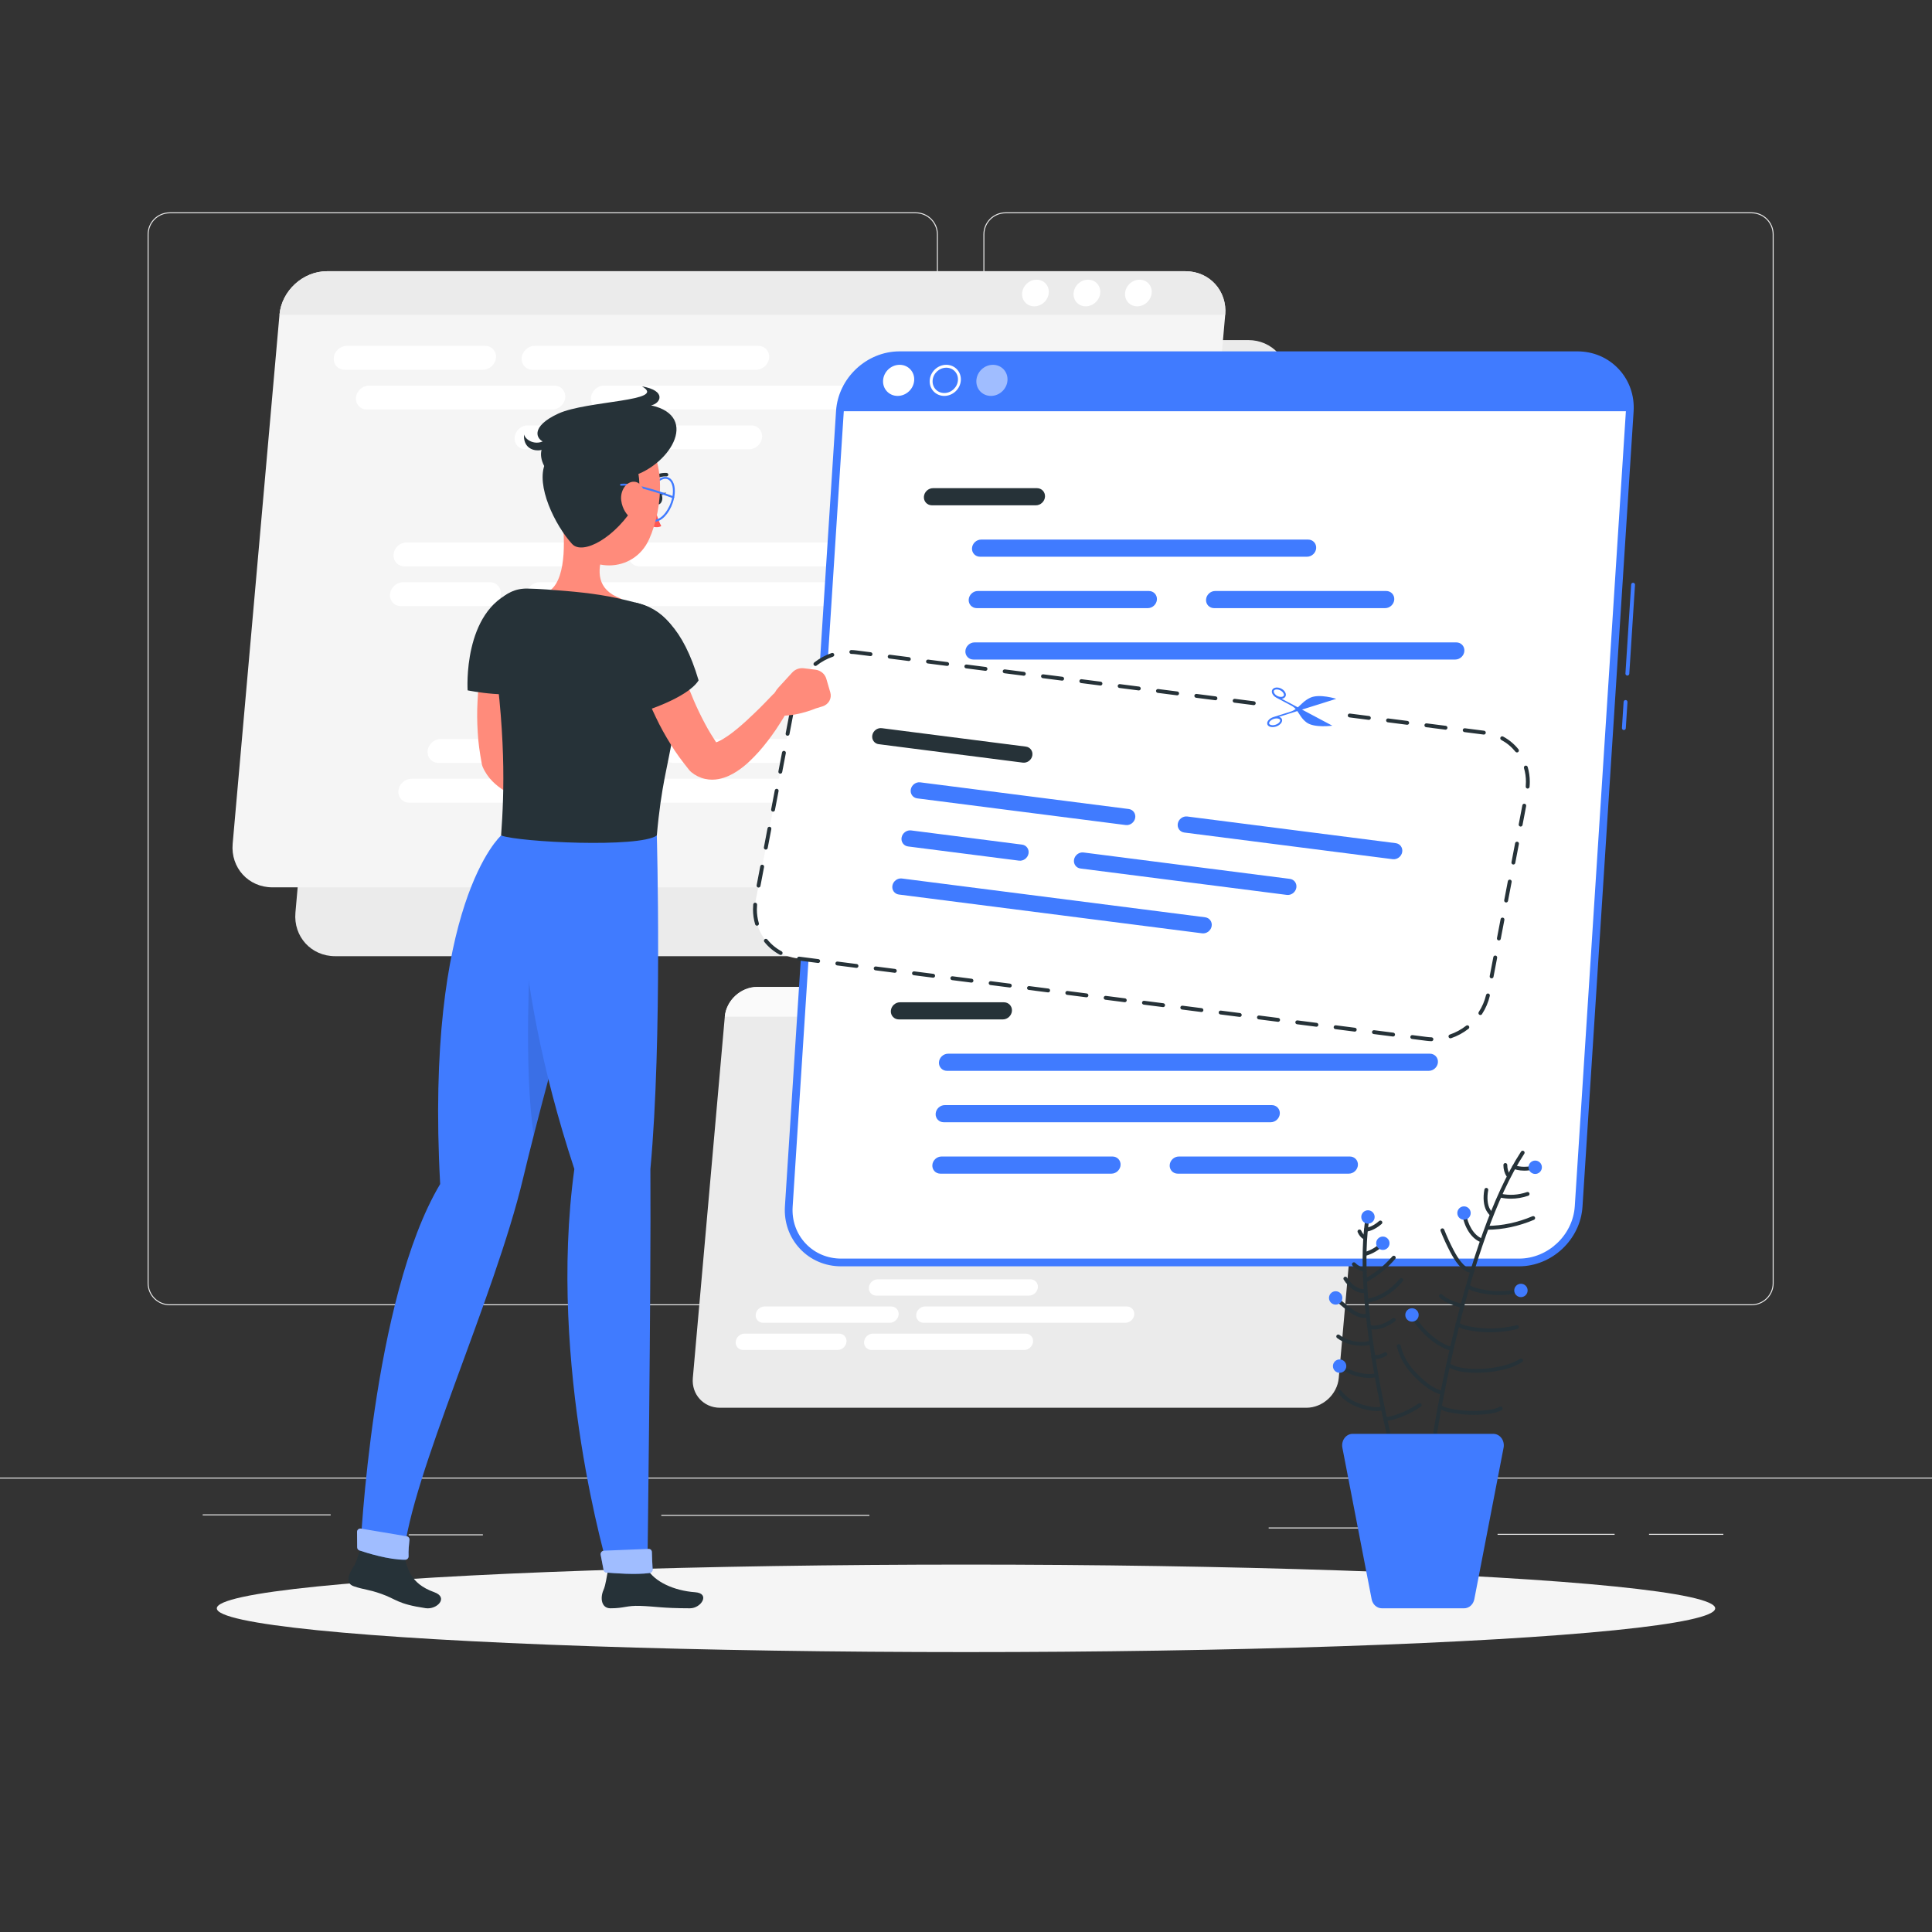 <?xml version="1.0" encoding="utf-8"?>
<!-- Generator: Adobe Illustrator 27.5.0, SVG Export Plug-In . SVG Version: 6.00 Build 0)  -->
<svg version="1.1" xmlns="http://www.w3.org/2000/svg" xmlns:xlink="http://www.w3.org/1999/xlink" x="0px" y="0px"
	 viewBox="0 0 500 500" style="enable-background:new 0 0 500 500;" xml:space="preserve">
<rect x="0" y="0" width="500" height="500" fill="#333333" stroke="none"/>
<g id="Background_Complete">
	<g>
		<rect y="382.398" style="fill:#EBEBEB;" width="500" height="0.25"/>
		<rect x="52.459" y="391.922" style="fill:#EBEBEB;" width="33.122" height="0.25"/>
		<rect x="171.14" y="392.047" style="fill:#EBEBEB;" width="53.86" height="0.25"/>
		<rect x="105.774" y="397.083" style="fill:#EBEBEB;" width="19.192" height="0.25"/>
		<rect x="426.766" y="396.958" style="fill:#EBEBEB;" width="19.235" height="0.25"/>
		<rect x="387.57" y="396.958" style="fill:#EBEBEB;" width="30.292" height="0.25"/>
		<rect x="328.333" y="395.306" style="fill:#EBEBEB;" width="42.556" height="0.25"/>
		<path style="fill:#EBEBEB;" d="M237.014,337.8H43.915c-3.147,0-5.708-2.561-5.708-5.708V60.66c0-3.147,2.561-5.708,5.708-5.708
			h193.099c3.146,0,5.707,2.561,5.707,5.708v271.432C242.721,335.239,240.16,337.8,237.014,337.8z M43.915,55.203
			c-3.01,0-5.458,2.448-5.458,5.458v271.432c0,3.01,2.448,5.458,5.458,5.458h193.099c3.009,0,5.457-2.448,5.457-5.458V60.66
			c0-3.009-2.448-5.458-5.457-5.458H43.915z"/>
		<path style="fill:#EBEBEB;" d="M453.31,337.8H260.212c-3.147,0-5.707-2.561-5.707-5.708V60.66c0-3.147,2.561-5.708,5.707-5.708
			H453.31c3.148,0,5.708,2.561,5.708,5.708v271.432C459.019,335.239,456.458,337.8,453.31,337.8z M260.212,55.203
			c-3.009,0-5.457,2.448-5.457,5.458v271.432c0,3.01,2.448,5.458,5.457,5.458H453.31c3.01,0,5.458-2.448,5.458-5.458V60.66
			c0-3.009-2.448-5.458-5.458-5.458H260.212z"/>
	</g>
	<g>
		<g>
			<path style="fill:#EBEBEB;" d="M308.941,247.462H86.736c-6.202,0-10.828-5.075-10.28-11.277L88.567,99.289
				c0.549-6.202,6.073-11.277,12.275-11.277h222.204c6.202,0,10.828,5.075,10.28,11.277l-12.111,136.895
				C320.667,242.387,315.143,247.462,308.941,247.462z"/>
			<path style="fill:#F5F5F5;" d="M292.698,229.642H70.493c-6.202,0-10.828-5.075-10.28-11.277L72.325,81.47
				c0.549-6.202,6.073-11.277,12.275-11.277h222.204c6.202,0,10.828,5.075,10.28,11.277l-12.111,136.895
				C304.424,224.568,298.9,229.642,292.698,229.642z"/>
			<path style="fill:#EBEBEB;" d="M306.804,70.192H84.6c-6.203,0-11.726,5.075-12.275,11.277h244.759
				C317.632,75.267,313.007,70.192,306.804,70.192z"/>
			<path style="fill:#FFFFFF;" d="M124.988,95.693H89.195c-1.708,0-2.969-1.384-2.818-3.092l0,0
				c0.151-1.708,1.658-3.092,3.365-3.092h35.793c1.708,0,2.969,1.384,2.818,3.092l0,0C128.202,94.309,126.695,95.693,124.988,95.693
				z"/>
			<path style="fill:#FFFFFF;" d="M195.679,95.693h-57.848c-1.708,0-2.969-1.384-2.818-3.092l0,0
				c0.151-1.708,1.658-3.092,3.365-3.092h57.848c1.708,0,2.969,1.384,2.818,3.092l0,0C198.894,94.309,197.387,95.693,195.679,95.693
				z"/>
			<path style="fill:#FFFFFF;" d="M142.922,105.985H94.944c-1.708,0-2.969-1.384-2.818-3.092l0,0
				c0.151-1.708,1.658-3.092,3.365-3.092h47.978c1.708,0,2.969,1.384,2.818,3.092l0,0
				C146.136,104.601,144.63,105.985,142.922,105.985z"/>
			<path style="fill:#FFFFFF;" d="M232.202,105.985h-76.436c-1.708,0-2.969-1.384-2.818-3.092l0,0
				c0.151-1.708,1.658-3.092,3.365-3.092h76.436c1.708,0,2.969,1.384,2.818,3.092l0,0
				C235.416,104.601,233.909,105.985,232.202,105.985z"/>
			<path style="fill:#FFFFFF;" d="M193.858,116.277H136.01c-1.708,0-2.969-1.384-2.818-3.092l0,0
				c0.151-1.708,1.658-3.092,3.365-3.092h57.848c1.708,0,2.969,1.384,2.818,3.092l0,0
				C197.073,114.893,195.566,116.277,193.858,116.277z"/>
			<path style="fill:#FFFFFF;" d="M152.651,146.569h-47.978c-1.708,0-2.969-1.384-2.818-3.092l0,0
				c0.151-1.708,1.658-3.092,3.365-3.092h47.978c1.708,0,2.969,1.384,2.818,3.092l0,0
				C155.866,145.185,154.359,146.569,152.651,146.569z"/>
			<path style="fill:#FFFFFF;" d="M241.931,146.569h-76.436c-1.708,0-2.969-1.384-2.818-3.092l0,0
				c0.151-1.708,1.658-3.092,3.365-3.092h76.436c1.708,0,2.969,1.384,2.818,3.092l0,0
				C245.145,145.185,243.639,146.569,241.931,146.569z"/>
			<path style="fill:#FFFFFF;" d="M142.262,201.553h-35.793c-1.708,0-3.214,1.384-3.365,3.092l0,0
				c-0.151,1.708,1.111,3.092,2.818,3.092h35.793c1.708,0,3.214-1.384,3.365-3.092l0,0
				C145.231,202.937,143.969,201.553,142.262,201.553z"/>
			<path style="fill:#FFFFFF;" d="M212.954,201.553h-57.848c-1.708,0-3.214,1.384-3.365,3.092l0,0
				c-0.151,1.708,1.111,3.092,2.818,3.092h57.848c1.708,0,3.214-1.384,3.365-3.092l0,0
				C215.923,202.937,214.661,201.553,212.954,201.553z"/>
			<path style="fill:#FFFFFF;" d="M162.017,191.261h-47.978c-1.708,0-3.214,1.384-3.365,3.092l0,0
				c-0.151,1.708,1.111,3.092,2.818,3.092h47.978c1.708,0,3.214-1.384,3.365-3.092l0,0
				C164.987,192.645,163.725,191.261,162.017,191.261z"/>
			<path style="fill:#FFFFFF;" d="M251.297,191.261h-76.436c-1.708,0-3.214,1.384-3.365,3.092l0,0
				c-0.151,1.708,1.111,3.092,2.818,3.092h76.436c1.708,0,3.214-1.384,3.365-3.092l0,0
				C254.266,192.645,253.004,191.261,251.297,191.261z"/>
			<path style="fill:#FFFFFF;" d="M126.783,150.677H104.31c-1.707,0-3.214,1.384-3.365,3.092l0,0
				c-0.151,1.708,1.111,3.092,2.818,3.092h22.473c1.707,0,3.214-1.384,3.365-3.092l0,0
				C129.752,152.062,128.491,150.677,126.783,150.677z"/>
			<path style="fill:#FFFFFF;" d="M216.063,150.677h-76.436c-1.708,0-3.214,1.384-3.365,3.092l0,0
				c-0.151,1.708,1.111,3.092,2.818,3.092h76.436c1.708,0,3.214-1.384,3.365-3.092l0,0
				C219.032,152.062,217.77,150.677,216.063,150.677z"/>
			<path style="fill:#FFFFFF;" d="M298.056,75.831c-0.168,1.903-1.848,3.446-3.751,3.446c-1.903,0-3.309-1.543-3.141-3.446
				c0.168-1.903,1.848-3.446,3.751-3.446S298.224,73.928,298.056,75.831z"/>
			<path style="fill:#FFFFFF;" d="M284.737,75.831c-0.168,1.903-1.848,3.446-3.751,3.446c-1.903,0-3.309-1.543-3.141-3.446
				c0.168-1.903,1.848-3.446,3.751-3.446C283.499,72.385,284.905,73.928,284.737,75.831z"/>
			<path style="fill:#FFFFFF;" d="M271.417,75.831c-0.168,1.903-1.848,3.446-3.751,3.446s-3.309-1.543-3.141-3.446
				c0.168-1.903,1.848-3.446,3.751-3.446C270.179,72.385,271.585,73.928,271.417,75.831z"/>
		</g>
		<g>
			<path style="fill:#EBEBEB;" d="M338.087,364.325H186.325c-4.236,0-7.396-3.466-7.021-7.702l8.272-93.497
				c0.375-4.236,4.147-7.702,8.384-7.702h151.762c4.236,0,7.396,3.466,7.021,7.702l-8.271,93.497
				C346.096,360.859,342.323,364.325,338.087,364.325z"/>
			<path style="fill:#FAFAFA;" d="M347.721,255.424H195.96c-4.236,0-8.009,3.466-8.384,7.702h167.166
				C355.117,258.889,351.957,255.424,347.721,255.424z"/>
			<path style="fill:#FFFFFF;" d="M217.147,345.141h-24.446c-1.166,0-2.195,0.945-2.299,2.112l0,0
				c-0.103,1.166,0.759,2.112,1.925,2.112h24.446c1.166,0,2.195-0.945,2.298-2.112l0,0
				C219.175,346.086,218.314,345.141,217.147,345.141z"/>
			<path style="fill:#FFFFFF;" d="M265.429,345.141h-39.51c-1.166,0-2.195,0.945-2.298,2.112l0,0
				c-0.103,1.166,0.759,2.112,1.925,2.112h39.51c1.166,0,2.195-0.945,2.298-2.112l0,0
				C267.457,346.086,266.595,345.141,265.429,345.141z"/>
			<path style="fill:#FFFFFF;" d="M230.64,338.112h-32.768c-1.166,0-2.195,0.945-2.298,2.112l0,0
				c-0.103,1.166,0.759,2.112,1.925,2.112h32.768c1.166,0,2.195-0.945,2.299-2.112l0,0
				C232.668,339.057,231.806,338.112,230.64,338.112z"/>
			<path style="fill:#FFFFFF;" d="M291.617,338.112h-52.205c-1.166,0-2.195,0.945-2.299,2.112l0,0
				c-0.103,1.166,0.759,2.112,1.925,2.112h52.205c1.166,0,2.195-0.945,2.298-2.112l0,0
				C293.645,339.057,292.783,338.112,291.617,338.112z"/>
			<path style="fill:#FFFFFF;" d="M266.672,331.082h-39.509c-1.166,0-2.195,0.945-2.298,2.112l0,0
				c-0.103,1.166,0.759,2.112,1.925,2.112h39.51c1.166,0,2.195-0.945,2.298-2.112l0,0
				C268.701,332.028,267.839,331.082,266.672,331.082z"/>
			<path style="fill:#FFFFFF;" d="M242.189,310.393h-32.768c-1.166,0-2.195,0.945-2.298,2.112l0,0
				c-0.103,1.166,0.759,2.112,1.925,2.112h32.768c1.166,0,2.195-0.945,2.298-2.112l0,0
				C244.217,311.339,243.356,310.393,242.189,310.393z"/>
			<path style="fill:#FFFFFF;" d="M303.166,310.393h-52.205c-1.166,0-2.195,0.945-2.298,2.112l0,0
				c-0.103,1.166,0.759,2.112,1.925,2.112h52.205c1.166,0,2.195-0.945,2.298-2.112l0,0
				C305.194,311.339,304.332,310.393,303.166,310.393z"/>
			<path style="fill:#FFFFFF;" d="M241.738,272.841h-24.446c-1.166,0-2.028-0.946-1.925-2.112l0,0
				c0.103-1.166,1.132-2.112,2.298-2.112h24.446c1.166,0,2.028,0.945,1.925,2.112l0,0
				C243.933,271.895,242.904,272.841,241.738,272.841z"/>
			<path style="fill:#FFFFFF;" d="M290.019,272.841H250.51c-1.166,0-2.028-0.946-1.925-2.112l0,0
				c0.103-1.166,1.132-2.112,2.299-2.112h39.509c1.166,0,2.028,0.945,1.925,2.112l0,0
				C292.215,271.895,291.185,272.841,290.019,272.841z"/>
			<path style="fill:#FFFFFF;" d="M253.987,279.87h-32.768c-1.166,0-2.028-0.945-1.925-2.112l0,0
				c0.103-1.166,1.132-2.112,2.298-2.112h32.768c1.166,0,2.028,0.945,1.925,2.112l0,0
				C256.182,278.924,255.153,279.87,253.987,279.87z"/>
			<path style="fill:#FFFFFF;" d="M314.963,279.87h-52.205c-1.166,0-2.028-0.945-1.925-2.112l0,0
				c0.103-1.166,1.132-2.112,2.298-2.112h52.205c1.166,0,2.028,0.945,1.925,2.112l0,0C317.159,278.924,316.13,279.87,314.963,279.87
				z"/>
			<path style="fill:#FFFFFF;" d="M225.018,307.588h-15.349c-1.166,0-2.028-0.945-1.925-2.112l0,0
				c0.103-1.166,1.132-2.112,2.298-2.112h15.349c1.166,0,2.028,0.945,1.925,2.112l0,0
				C227.214,306.642,226.184,307.588,225.018,307.588z"/>
			<path style="fill:#FFFFFF;" d="M285.995,307.588H233.79c-1.166,0-2.028-0.945-1.925-2.112l0,0
				c0.103-1.166,1.132-2.112,2.298-2.112h52.205c1.166,0,2.028,0.945,1.925,2.112l0,0
				C288.19,306.642,287.161,307.588,285.995,307.588z"/>
			<path style="fill:#EBEBEB;" d="M341.747,259.275c-0.115,1.3-1.262,2.353-2.562,2.353c-1.3,0-2.26-1.054-2.145-2.353
				c0.115-1.3,1.262-2.353,2.562-2.353C340.901,256.921,341.862,257.975,341.747,259.275z"/>
			<path style="fill:#EBEBEB;" d="M332.65,259.275c-0.115,1.3-1.262,2.353-2.562,2.353c-1.3,0-2.26-1.054-2.145-2.353
				c0.115-1.3,1.262-2.353,2.562-2.353S332.764,257.975,332.65,259.275z"/>
			<path style="fill:#EBEBEB;" d="M323.552,259.275c-0.115,1.3-1.262,2.353-2.562,2.353c-1.3,0-2.26-1.054-2.145-2.353
				c0.115-1.3,1.262-2.353,2.562-2.353S323.667,257.975,323.552,259.275z"/>
		</g>
	</g>
</g>
<g id="Background_Simple" style="display:none;">
	<g style="display:inline;">
		<path style="fill:#407BFF;" d="M80.105,220.88c11.453,75.467,66.216,64.701,126.695,95.212
			c48.214,24.323,65.975,64.972,125.138,72.012c51.55,6.134,98.302-22.259,106.974-58.633
			c10.563-44.312-5.643-88.652-60.723-106.662c-41.971-13.724-107.207-1.772-136.85-31.673
			c-34.109-34.405-8.469-76.629-56.7-100.613C95.766,46.328,78.041,207.278,80.105,220.88z"/>
		<path style="opacity:0.9;fill:#FFFFFF;" d="M80.105,220.88c11.453,75.467,66.216,64.701,126.695,95.212
			c48.214,24.323,65.975,64.972,125.138,72.012c51.55,6.134,98.302-22.259,106.974-58.633
			c10.563-44.312-5.643-88.652-60.723-106.662c-41.971-13.724-107.207-1.772-136.85-31.673
			c-34.109-34.405-8.469-76.629-56.7-100.613C95.766,46.328,78.041,207.278,80.105,220.88z"/>
	</g>
</g>
<g id="Shadow_1_">
	<ellipse id="_x3C_Path_x3E__351_" style="fill:#F5F5F5;" cx="250" cy="416.238" rx="193.889" ry="11.323"/>
</g>
<g id="Code">
	<g>
		<g>
			<path style="fill:#407BFF;" d="M420.255,188.935c-0.011,0-0.022-0.001-0.032-0.001c-0.275-0.018-0.484-0.255-0.467-0.531
				l0.435-6.771c0.018-0.276,0.268-0.481,0.531-0.467c0.275,0.018,0.484,0.255,0.467,0.531l-0.435,6.771
				C420.737,188.731,420.517,188.935,420.255,188.935z"/>
			<path style="fill:#407BFF;" d="M421.162,174.839c-0.012,0-0.023-0.001-0.033-0.001c-0.275-0.018-0.484-0.255-0.467-0.531
				l1.479-23.022c0.018-0.275,0.248-0.477,0.531-0.467c0.275,0.018,0.484,0.255,0.467,0.531l-1.479,23.022
				C421.644,174.636,421.423,174.839,421.162,174.839z"/>
			<g>
				<path style="fill:#FFFFFF;" d="M393.132,326.723H217.693c-7.967,0-14.067-6.519-13.555-14.486l13.23-205.816
					c0.512-7.967,7.45-14.486,15.417-14.486h175.439c7.967,0,14.067,6.519,13.555,14.486l-13.23,205.816
					C408.037,320.204,401.1,326.723,393.132,326.723z"/>
				<path style="fill:#407BFF;" d="M393.133,327.723H217.693c-4.127,0-7.918-1.619-10.676-4.561
					c-2.766-2.948-4.143-6.852-3.877-10.989l13.23-205.817c0.547-8.504,7.911-15.422,16.415-15.422h175.439
					c4.127,0,7.918,1.62,10.676,4.56c2.766,2.949,4.143,6.852,3.877,10.99l-13.23,205.817
					C409.001,320.805,401.637,327.723,393.133,327.723z M232.786,92.935c-7.47,0-13.938,6.079-14.419,13.55l-13.23,205.817
					c-0.23,3.58,0.956,6.951,3.34,9.492c2.375,2.533,5.648,3.929,9.217,3.929h175.439c7.47,0,13.938-6.078,14.419-13.55
					l13.23-205.817c0.23-3.58-0.956-6.952-3.34-9.494c-2.375-2.533-5.648-3.928-9.217-3.928H232.786z"/>
			</g>
			<path style="fill:#407BFF;" d="M408.225,91.935H232.786c-7.967,0-14.905,6.519-15.417,14.486h204.41
				C422.292,98.453,416.192,91.935,408.225,91.935z"/>
		</g>
		<g>
			<path style="fill:#263238;" d="M268.084,130.773h-26.906c-1.22,0-2.153-0.998-2.075-2.217l0,0c0.078-1.22,1.14-2.218,2.36-2.218
				h26.906c1.22,0,2.153,0.998,2.075,2.218l0,0C270.366,129.775,269.304,130.773,268.084,130.773z"/>
			<path style="fill:#407BFF;" d="M338.265,144.078h-84.637c-1.22,0-2.153-0.998-2.075-2.217l0,0c0.078-1.22,1.14-2.218,2.36-2.218
				h84.637c1.22,0,2.153,0.998,2.075,2.218l0,0C340.547,143.08,339.484,144.078,338.265,144.078z"/>
			<path style="fill:#407BFF;" d="M297.05,157.384h-44.277c-1.22,0-2.153-0.998-2.075-2.218l0,0c0.078-1.22,1.14-2.217,2.36-2.217
				h44.277c1.22,0,2.153,0.998,2.075,2.217l0,0C299.332,156.386,298.27,157.384,297.05,157.384z"/>
			<path style="fill:#407BFF;" d="M376.618,170.689H251.917c-1.22,0-2.153-0.998-2.075-2.217l0,0c0.078-1.22,1.14-2.218,2.36-2.218
				h124.701c1.22,0,2.153,0.998,2.075,2.218l0,0C378.9,169.691,377.838,170.689,376.618,170.689z"/>
			<path style="fill:#407BFF;" d="M358.476,157.384h-44.277c-1.22,0-2.153-0.998-2.075-2.218l0,0c0.078-1.22,1.14-2.217,2.36-2.217
				h44.277c1.22,0,2.153,0.998,2.075,2.217l0,0C360.758,156.386,359.696,157.384,358.476,157.384z"/>
		</g>
		<g>
			<path style="fill:#263238;" d="M259.531,263.826h-26.906c-1.22,0-2.153-0.998-2.075-2.217l0,0c0.078-1.22,1.141-2.218,2.36-2.218
				h26.906c1.22,0,2.154,0.998,2.075,2.218l0,0C261.813,262.828,260.751,263.826,259.531,263.826z"/>
			<path style="fill:#407BFF;" d="M328.856,290.437H244.22c-1.22,0-2.153-0.998-2.075-2.218l0,0c0.078-1.22,1.141-2.217,2.36-2.217
				h84.637c1.22,0,2.153,0.998,2.075,2.217l0,0C331.138,289.439,330.076,290.437,328.856,290.437z"/>
			<path style="fill:#407BFF;" d="M287.642,303.742h-44.277c-1.22,0-2.153-0.998-2.075-2.217l0,0c0.078-1.22,1.141-2.218,2.36-2.218
				h44.277c1.22,0,2.153,0.998,2.075,2.218l0,0C289.923,302.744,288.861,303.742,287.642,303.742z"/>
			<path style="fill:#407BFF;" d="M370.061,272.697H245.36c-1.22,0-2.282,0.998-2.36,2.217l0,0c-0.078,1.22,0.855,2.218,2.075,2.218
				h124.701c1.22,0,2.282-0.998,2.36-2.218l0,0C372.214,273.694,371.28,272.697,370.061,272.697z"/>
			<path style="fill:#407BFF;" d="M349.068,303.742h-44.277c-1.22,0-2.153-0.998-2.075-2.217l0,0c0.078-1.22,1.14-2.218,2.36-2.218
				h44.277c1.22,0,2.153,0.998,2.075,2.218l0,0C351.35,302.744,350.288,303.742,349.068,303.742z"/>
		</g>
		<g>
			<path style="fill:#263238;" d="M277.113,197.3h-40.212c-1.22,0-2.153-0.998-2.075-2.218l0,0c0.078-1.22,1.14-2.217,2.36-2.217
				h40.212c1.22,0,2.153,0.998,2.075,2.217l0,0C279.395,196.302,278.333,197.3,277.113,197.3z"/>
			<path style="fill:#407BFF;" d="M332.563,232.781h-84.637c-1.22,0-2.282,0.998-2.36,2.217l0,0
				c-0.078,1.22,0.855,2.218,2.075,2.218h84.637c1.22,0,2.282-0.998,2.36-2.218l0,0
				C334.716,233.778,333.782,232.781,332.563,232.781z"/>
			<path style="fill:#407BFF;" d="M279.753,219.475h-30.972c-1.22,0-2.282,0.998-2.36,2.218l0,0
				c-0.078,1.22,0.855,2.217,2.075,2.217h30.972c1.22,0,2.282-0.998,2.36-2.217l0,0
				C281.907,220.473,280.973,219.475,279.753,219.475z"/>
			<path style="fill:#407BFF;" d="M307.81,206.17h-58.174c-1.22,0-2.282,0.998-2.36,2.217v0c-0.078,1.22,0.855,2.217,2.075,2.217
				h58.174c1.22,0,2.282-0.998,2.36-2.217v0C309.964,207.168,309.03,206.17,307.81,206.17z"/>
			<path style="fill:#407BFF;" d="M382.32,206.17h-58.174c-1.22,0-2.282,0.998-2.36,2.217v0c-0.078,1.22,0.855,2.217,2.075,2.217
				h58.174c1.22,0,2.282-0.998,2.36-2.217v0C384.474,207.168,383.54,206.17,382.32,206.17z"/>
			<path style="fill:#407BFF;" d="M354.485,219.475h-57.582c-1.22,0-2.282,0.998-2.36,2.218l0,0
				c-0.078,1.22,0.855,2.217,2.075,2.217H354.2c1.22,0,2.282-0.998,2.36-2.217l0,0C356.638,220.473,355.704,219.475,354.485,219.475
				z"/>
		</g>
		<path style="fill:#FFFFFF;" d="M236.593,98.437c-0.143,2.224-2.062,4.026-4.285,4.026c-2.224,0-3.911-1.803-3.768-4.026
			c0.143-2.224,2.062-4.026,4.285-4.026S236.736,96.214,236.593,98.437z"/>
		<path style="fill:#FFFFFF;" d="M244.897,95.161c0.865,0,1.653,0.334,2.221,0.939c0.57,0.608,0.854,1.421,0.798,2.289
			c-0.118,1.833-1.704,3.325-3.537,3.325c-0.864,0-1.653-0.334-2.221-0.939c-0.57-0.608-0.854-1.421-0.798-2.289
			C241.478,96.652,243.065,95.161,244.897,95.161 M244.897,94.411c-2.224,0-4.142,1.803-4.285,4.026
			c-0.143,2.224,1.544,4.026,3.768,4.026c2.224,0,4.142-1.803,4.285-4.026S247.121,94.411,244.897,94.411L244.897,94.411z"/>
		<path style="opacity:0.5;fill:#FFFFFF;" d="M260.736,98.437c-0.143,2.224-2.061,4.026-4.285,4.026
			c-2.224,0-3.91-1.803-3.767-4.026c0.143-2.224,2.061-4.026,4.285-4.026C259.192,94.411,260.879,96.214,260.736,98.437z"/>
	</g>
</g>
<g id="Character_1_">
	<g>
		<path style="fill:#407BFF;" d="M159.452,216.223c0,0-17.151,59.587-24.109,88.847c-7.307,30.729-29.043,77.182-30.85,97.551
			c-1.879,0.748-7.968-0.093-11.217-1.664c0,0,2.979-64.945,20.64-94.528c-3.988-72.793,15.769-90.206,15.769-90.206H159.452z"/>
		<path style="opacity:0.1;" d="M137.235,246.154l9.645,14.814c-3.057,11.173-6.184,22.819-8.741,32.839
			C135.457,276.463,137.235,246.154,137.235,246.154z"/>
		<path style="fill:#FF8B7B;" d="M160.014,201.686l-2.644-1.432c-0.994-0.538-2.188-0.563-3.203-0.066l-4.746,2.323
			c-1.898,0.929-3.228,2.719-3.57,4.803l-0.212,1.291c4.223,2.674,10.757,2.453,10.757,2.453l1.87,0.143
			c1.665,0.127,3.06-1.014,3.204-2.621l0.332-3.701C161.917,203.602,161.205,202.331,160.014,201.686z"/>
		<path style="fill:#FF8B7B;" d="M149.352,203.279l-0.167-0.053c-1.613-0.507-3.376-1.043-4.996-1.671
			c-1.64-0.609-3.237-1.262-4.701-2.006c-1.473-0.716-2.803-1.565-3.824-2.412c-0.682-0.575-1.126-1.154-1.378-1.621
			c-0.187-2.094-0.324-4.197-0.304-6.335c0.014-2.271,0.108-4.556,0.318-6.847c0.212-2.288,0.479-4.581,0.841-6.861
			c0.178-1.14,0.369-2.277,0.591-3.401l0.345-1.672l0.338-1.554l0.061-0.28c0.601-2.786-1.071-5.59-3.853-6.36
			c-2.884-0.798-5.87,0.893-6.668,3.777c-0.214,0.775-0.365,1.369-0.524,2.033c-0.156,0.648-0.282,1.294-0.414,1.938
			c-0.257,1.288-0.477,2.576-0.682,3.867c-0.382,2.583-0.639,5.186-0.754,7.806c-0.141,2.617-0.112,5.257,0.058,7.902
			c0.125,2.644,0.535,5.302,1.013,7.942l0.049,0.273c0.046,0.245,0.12,0.49,0.223,0.729c0.642,1.49,1.546,2.748,2.526,3.732
			c0.981,0.992,2.016,1.758,3.043,2.399c2.059,1.254,4.123,2.003,6.136,2.587c2.024,0.562,4.02,0.922,6.009,1.146
			c0.994,0.113,1.989,0.169,2.979,0.216c1.004,0.05,1.951,0.059,3.028,0.016c1.109-0.046,2.126-0.775,2.478-1.895
			C151.573,205.248,150.779,203.727,149.352,203.279z"/>
		<path style="fill:#263238;" d="M133.073,152.962c4.867,4.514,7.728,11.547,4.785,25.472c-4.77,2.711-16.841,0.228-16.841,0.228
			S119.681,158.065,133.073,152.962z"/>
		<path style="fill:#FF8B7B;" d="M145.309,132.261c0.862,6.038,1.485,16.984-2.793,20.416c0,0,5.637-0.15,16.495,8.564
			c4.003-4.462,1.667-6.328,1.667-6.328c-6.441-2.372-6.038-7.231-4.682-11.673L145.309,132.261z"/>
		<path style="fill:#263238;" d="M169.563,128.863c-0.137,0.801,0.16,1.549,0.662,1.671c0.502,0.122,1.02-0.429,1.156-1.23
			c0.136-0.801-0.16-1.549-0.662-1.671C170.217,127.511,169.699,128.062,169.563,128.863z"/>
		<path style="fill:#263238;" d="M170.489,127.624l1.939-0.108C172.428,127.516,171.226,128.789,170.489,127.624z"/>
		<path style="fill:#FF5652;" d="M169.267,130.363c0,0,0.715,3.765,1.866,5.776c-1.182,0.741-2.829-0.128-2.829-0.128
			L169.267,130.363z"/>
		<path style="fill:#407BFF;" d="M169.445,135.005c-0.184,0-0.363-0.023-0.54-0.069c-0.584-0.153-1.069-0.561-1.403-1.181
			c-0.691-1.281-0.688-3.361,0.01-5.429c1.078-3.2,3.368-5.327,5.218-4.841c0.584,0.153,1.069,0.561,1.403,1.181
			c0.691,1.281,0.688,3.361-0.01,5.429C173.148,132.989,171.18,135.005,169.445,135.005z M172.202,123.919
			c-1.488,0-3.336,1.955-4.216,4.568l0,0c-0.655,1.94-0.672,3.868-0.044,5.031c0.271,0.501,0.637,0.816,1.09,0.934
			c1.548,0.401,3.655-1.663,4.616-4.518c0.655-1.94,0.672-3.868,0.044-5.031c-0.27-0.501-0.637-0.816-1.09-0.935
			C172.473,123.936,172.339,123.919,172.202,123.919z M167.749,128.407h0.006H167.749z"/>
		<path style="fill:#263238;" d="M172.803,123.176c0.089-0.077,0.147-0.184,0.154-0.305c0.015-0.25-0.191-0.464-0.459-0.479
			c-2.694-0.146-4.05,1.521-4.106,1.593c-0.16,0.201-0.113,0.485,0.104,0.633c0.216,0.148,0.521,0.106,0.682-0.094
			c0.052-0.066,1.124-1.344,3.266-1.227C172.581,123.304,172.709,123.257,172.803,123.176z"/>
		<path style="fill:#FF8B7B;" d="M144.717,119.805c-1.212,9.597-0.634,15.112,1.842,19.626c5.127,9.346,17.45,9.009,21.44,0.111
			c3.591-8.009,4.969-22.358-3.395-28.347C156.364,105.294,145.929,110.208,144.717,119.805z"/>
		<path style="fill:#263238;" d="M141.111,119.889c-2.555,5.735,2.563,16.094,6.945,20.889c2.725,2.982,11.299-1.558,16.528-10.492
			c2.25-6.453-0.585-11.286-0.585-11.286L141.111,119.889z"/>
		<path style="fill:#407BFF;" d="M174.235,128.947c-0.03,0-0.06-0.005-0.09-0.017c-0.096-0.037-9.643-3.658-13.387-3.224
			c-0.135,0.02-0.262-0.081-0.277-0.219c-0.017-0.137,0.081-0.261,0.219-0.277c3.86-0.473,13.228,3.101,13.625,3.253
			c0.129,0.049,0.193,0.194,0.144,0.323C174.431,128.886,174.336,128.947,174.235,128.947z"/>
		<path style="fill:#263238;" d="M162.5,123.545c-8.773,5.037-18.886,1.59-21.216-2.154c-2.33-3.744-0.909-5.943-0.094-6.851
			c-2.513-0.673-4.102-4.097,3.292-7.5c7.395-3.403,28.477-3.152,21.654-7.046c6.534,1.116,4.799,4.473,2.349,4.911
			C181.5,107.75,172.958,121.167,162.5,123.545z"/>
		<path style="fill:#263238;" d="M141.639,113.417c-2.333,2.25-5.528,0.778-6.028-0.972
			C135.222,118.806,144.444,116.694,141.639,113.417z"/>
		<path style="fill:#FF8B7B;" d="M160.776,129.554c0.298,2.159,1.428,3.809,2.696,4.649c1.908,1.264,3.63-0.831,3.743-3.467
			c0.102-2.372-0.768-5.889-2.992-6.059C162.031,124.509,160.435,127.086,160.776,129.554z"/>
		<path style="fill:#263238;" d="M110.164,416.198c-7.385-1.095-7.526-2.322-11.487-3.71c-3.389-1.196-4.344-1.024-7.079-1.948
			c-2.286-0.77-1.51-2.946-0.007-5.258c0.754-1.161,0.862-2.267,1.685-4.323l11.217,1.664c1.092,3.132,1.477,7.139,7.88,9.431
			C116.188,413.417,113.108,416.634,110.164,416.198z"/>
		<path style="fill:#263238;" d="M178.562,416.226c-7.337-0.013-8.749-0.482-12.872-0.623c-3.535-0.128-4.116,0.623-7.699,0.623
			c-2.374,0-2.701-2.673-1.832-4.678c0.677-1.561,0.78-3.429,1.272-5.456h10.118c1.825,3.207,6.801,5.58,12.363,5.978
			C183.887,412.364,181.499,416.226,178.562,416.226z"/>
		<path style="fill:#407BFF;" d="M169.984,216.223c0,0,1.463,52.793-1.663,86.318c0.196,31.473-0.773,103.55-0.773,103.55
			c-0.244,1.608-8.686,0.966-10.118,0c0,0-15.808-52.499-8.79-103.55c-17.569-53.244-13.779-86.318-13.779-86.318H169.984z"/>
		<g>
			<path style="fill:#407BFF;" d="M105.965,398.542c-0.119,1.023-0.289,2.811-0.226,4.205c0.023,0.503-0.374,0.907-0.877,0.912
				c-4.203,0.048-10.004-1.785-11.839-2.404c-0.352-0.119-0.583-0.446-0.587-0.817l-0.036-3.971
				c-0.005-0.543,0.482-0.958,1.017-0.868l11.824,1.987C105.701,397.664,106.019,398.08,105.965,398.542z"/>
			<path style="opacity:0.5;fill:#FFFFFF;" d="M105.965,398.542c-0.119,1.023-0.289,2.811-0.226,4.205
				c0.023,0.503-0.374,0.907-0.877,0.912c-4.203,0.048-10.004-1.785-11.839-2.404c-0.352-0.119-0.583-0.446-0.587-0.817
				l-0.036-3.971c-0.005-0.543,0.482-0.958,1.017-0.868l11.824,1.987C105.701,397.664,106.019,398.08,105.965,398.542z"/>
		</g>
		<g>
			<path style="fill:#407BFF;" d="M168.707,401.656c0.03,1.093,0.094,3.041,0.195,4.481c0.033,0.476-0.321,0.896-0.799,0.962
				c-3.58,0.493-9.29,0.046-11.163-0.124c-0.371-0.034-0.665-0.302-0.734-0.666l-0.753-3.92c-0.103-0.535,0.314-1.053,0.864-1.075
				l11.524-0.459C168.31,400.837,168.694,401.187,168.707,401.656z"/>
			<path style="opacity:0.5;fill:#FFFFFF;" d="M168.707,401.656c0.03,1.093,0.094,3.041,0.195,4.481
				c0.033,0.476-0.321,0.896-0.799,0.962c-3.58,0.493-9.29,0.046-11.163-0.124c-0.371-0.034-0.665-0.302-0.734-0.666l-0.753-3.92
				c-0.103-0.535,0.314-1.053,0.864-1.075l11.524-0.459C168.31,400.837,168.694,401.187,168.707,401.656z"/>
		</g>
		<path style="fill:#263238;" d="M176.671,171.981c-0.363,3.948-0.814,8.945-2.515,18.264c-1.288,7.907-3.016,12.853-4.172,25.978
			c-4.533,3.252-35.468,1.752-40.299,0c0.81-11.352,1.386-26.527-2.675-52.762c-0.942-6.083,3.467-11.271,9.47-11.142
			c1.604,0.034,3.302,0.107,5.037,0.236c6.746,0.501,12.271,0.963,18.162,2.236c1.952,0.422,3.967,0.922,5.89,1.434
			C172.507,158.074,177.322,164.907,176.671,171.981z"/>
		<path style="fill:#FF8B7B;" d="M203.903,179.618c-1.076-1.038-2.789-1.007-3.827,0.069l-0.067,0.07
			c-1.473,1.527-3.003,3.143-4.561,4.621c-1.547,1.501-3.111,2.956-4.704,4.259c-1.563,1.307-3.23,2.479-4.661,3.173
			c-0.266,0.131-0.519,0.227-0.75,0.303c-0.998-1.534-1.968-3.09-2.837-4.736c-1.067-2.004-2.07-4.06-2.974-6.175
			c-0.901-2.114-1.756-4.258-2.52-6.436c-0.385-1.087-0.758-2.179-1.097-3.273l-0.491-1.635l-0.441-1.528l-0.08-0.275
			c-0.795-2.737-3.599-4.409-6.413-3.765c-2.917,0.668-4.74,3.575-4.072,6.492c0.18,0.784,0.329,1.378,0.505,2.038
			c0.17,0.645,0.367,1.273,0.557,1.902c0.386,1.256,0.805,2.494,1.238,3.726c0.892,2.455,1.902,4.867,3.047,7.226
			c1.12,2.369,2.4,4.679,3.807,6.925c1.366,2.267,2.99,4.411,4.666,6.507l0.125,0.157c0.173,0.214,0.37,0.413,0.59,0.595
			c0.954,0.788,2.22,1.431,3.499,1.711c1.287,0.297,2.502,0.242,3.519,0.053c2.045-0.399,3.452-1.189,4.69-1.962
			c2.428-1.586,4.156-3.383,5.798-5.187c1.605-1.828,3.03-3.708,4.348-5.643c1.299-1.964,2.515-3.885,3.626-6.01
			C204.964,181.783,204.788,180.471,203.903,179.618z"/>
		<g>
			<g>
				<path style="fill:#FFFFFF;" d="M349.303,185.165l35.016,4.479c7.389,0.945,12.269,7.814,10.845,15.264l-9.964,52.123
					c-1.424,7.45-8.635,12.772-16.024,11.826L206.47,248.044c-7.389-0.945-12.269-7.814-10.845-15.264l9.964-52.123
					c1.424-7.45,8.635-12.771,16.024-11.826l106.273,13.595"/>
				<path style="fill:#263238;" d="M370.455,269.459c-0.005,0-0.011,0-0.016,0c-0.442-0.015-0.884-0.049-1.326-0.106l-3.687-0.472
					c-0.273-0.035-0.468-0.285-0.433-0.56c0.035-0.274,0.294-0.47,0.56-0.433l3.686,0.472c0.411,0.053,0.822,0.085,1.23,0.098
					c0.276,0.009,0.493,0.24,0.484,0.516C370.946,269.245,370.724,269.459,370.455,269.459z M375.372,268.716
					c-0.208,0-0.403-0.131-0.474-0.34c-0.089-0.261,0.052-0.545,0.314-0.634c1.519-0.516,2.941-1.285,4.228-2.29
					c0.218-0.17,0.531-0.131,0.702,0.087c0.17,0.218,0.131,0.532-0.087,0.702c-1.375,1.073-2.897,1.896-4.523,2.448
					C375.479,268.707,375.425,268.716,375.372,268.716z M360.531,268.251c-0.021,0-0.043-0.001-0.064-0.004l-4.96-0.634
					c-0.273-0.035-0.468-0.285-0.433-0.56c0.035-0.274,0.291-0.471,0.56-0.433l4.96,0.634c0.273,0.035,0.468,0.285,0.433,0.56
					C360.994,268.066,360.779,268.251,360.531,268.251z M350.612,266.982c-0.022,0-0.043-0.001-0.064-0.004l-4.96-0.635
					c-0.273-0.035-0.468-0.286-0.433-0.56c0.035-0.273,0.296-0.471,0.56-0.433l4.96,0.635c0.273,0.035,0.468,0.286,0.433,0.56
					C351.075,266.798,350.859,266.982,350.612,266.982z M340.692,265.714c-0.022,0-0.043-0.001-0.065-0.004l-4.959-0.635
					c-0.273-0.035-0.468-0.286-0.433-0.56c0.035-0.273,0.291-0.472,0.56-0.433l4.959,0.635c0.273,0.035,0.468,0.286,0.433,0.56
					C341.155,265.529,340.94,265.714,340.692,265.714z M330.773,264.444c-0.021,0-0.043-0.001-0.064-0.004l-4.959-0.634
					c-0.273-0.035-0.468-0.285-0.433-0.56c0.035-0.273,0.289-0.469,0.56-0.433l4.959,0.634c0.273,0.035,0.468,0.285,0.433,0.56
					C331.236,264.26,331.021,264.444,330.773,264.444z M320.854,263.176c-0.021,0-0.043-0.001-0.064-0.004l-4.96-0.635
					c-0.273-0.035-0.468-0.286-0.433-0.56c0.035-0.273,0.293-0.473,0.56-0.433l4.96,0.635c0.273,0.035,0.468,0.286,0.433,0.56
					C321.317,262.991,321.102,263.176,320.854,263.176z M383.117,262.684c-0.094,0-0.188-0.026-0.272-0.081
					c-0.231-0.15-0.297-0.46-0.146-0.691c0.888-1.365,1.524-2.851,1.893-4.413c0.063-0.267,0.331-0.439,0.601-0.372
					c0.269,0.063,0.436,0.332,0.372,0.601c-0.394,1.676-1.076,3.268-2.027,4.729C383.44,262.603,383.28,262.684,383.117,262.684z
					 M310.935,261.907c-0.021,0-0.043-0.001-0.064-0.004l-4.96-0.635c-0.273-0.035-0.468-0.286-0.433-0.56
					c0.035-0.274,0.288-0.468,0.56-0.433l4.96,0.635c0.274,0.035,0.468,0.285,0.433,0.56
					C311.398,261.723,311.183,261.907,310.935,261.907z M301.017,260.638c-0.022,0-0.043-0.001-0.065-0.004l-4.96-0.634
					c-0.273-0.035-0.468-0.285-0.433-0.56c0.035-0.274,0.295-0.469,0.56-0.433l4.96,0.634c0.273,0.035,0.468,0.285,0.433,0.56
					C301.479,260.453,301.264,260.638,301.017,260.638z M291.097,259.369c-0.022,0-0.043-0.001-0.065-0.004l-4.959-0.635
					c-0.273-0.035-0.468-0.286-0.433-0.56c0.035-0.274,0.289-0.469,0.56-0.433l4.959,0.635c0.273,0.035,0.468,0.286,0.433,0.56
					C291.56,259.185,291.344,259.369,291.097,259.369z M281.178,258.101c-0.022,0-0.043-0.001-0.064-0.004l-4.96-0.635
					c-0.273-0.035-0.468-0.286-0.433-0.56c0.034-0.274,0.285-0.47,0.56-0.433l4.96,0.635c0.273,0.035,0.468,0.286,0.433,0.56
					C281.641,257.916,281.425,258.101,281.178,258.101z M271.259,256.831c-0.021,0-0.043-0.001-0.064-0.004l-4.96-0.634
					c-0.273-0.035-0.468-0.285-0.433-0.56c0.035-0.273,0.292-0.471,0.56-0.433l4.96,0.634c0.273,0.035,0.468,0.285,0.433,0.559
					C271.722,256.647,271.506,256.831,271.259,256.831z M261.34,255.563c-0.021,0-0.043-0.001-0.064-0.004l-4.96-0.634
					c-0.273-0.035-0.468-0.285-0.433-0.56c0.035-0.273,0.292-0.472,0.56-0.433l4.96,0.634c0.273,0.035,0.468,0.285,0.433,0.56
					C261.803,255.378,261.587,255.563,261.34,255.563z M251.42,254.294c-0.021,0-0.043-0.001-0.064-0.004l-4.959-0.635
					c-0.274-0.035-0.468-0.286-0.433-0.56c0.035-0.273,0.293-0.472,0.56-0.433l4.959,0.635c0.273,0.035,0.468,0.286,0.433,0.56
					C251.883,254.109,251.667,254.294,251.42,254.294z M386.028,253.203c-0.031,0-0.063-0.003-0.095-0.009
					c-0.271-0.052-0.449-0.313-0.397-0.585l0.939-4.911c0.052-0.271,0.317-0.447,0.585-0.397c0.271,0.052,0.449,0.314,0.397,0.585
					l-0.938,4.911C386.473,253.036,386.263,253.203,386.028,253.203z M241.501,253.025c-0.021,0-0.043-0.001-0.065-0.004
					l-4.959-0.635c-0.273-0.035-0.468-0.286-0.433-0.56c0.035-0.274,0.288-0.473,0.56-0.433l4.959,0.635
					c0.273,0.035,0.468,0.286,0.433,0.56C241.964,252.841,241.748,253.025,241.501,253.025z M231.582,251.756
					c-0.021,0-0.043-0.001-0.064-0.004l-4.96-0.634c-0.273-0.035-0.468-0.285-0.433-0.56s0.289-0.468,0.56-0.433l4.96,0.634
					c0.273,0.035,0.468,0.285,0.433,0.56C232.045,251.571,231.829,251.756,231.582,251.756z M221.663,250.487
					c-0.021,0-0.043-0.001-0.064-0.004l-4.96-0.635c-0.273-0.035-0.468-0.286-0.433-0.56c0.035-0.274,0.29-0.468,0.559-0.433
					l4.96,0.635c0.273,0.035,0.468,0.285,0.433,0.56C222.126,250.303,221.91,250.487,221.663,250.487z M211.743,249.219
					c-0.021,0-0.043-0.001-0.064-0.004l-4.959-0.635c-0.273-0.035-0.468-0.286-0.433-0.56c0.035-0.274,0.291-0.469,0.56-0.433
					l4.959,0.635c0.273,0.035,0.468,0.286,0.433,0.559C212.206,249.034,211.99,249.219,211.743,249.219z M202.031,247.135
					c-0.08,0-0.161-0.019-0.236-0.06c-1.539-0.824-2.877-1.934-3.977-3.296c-0.173-0.215-0.14-0.529,0.076-0.703
					c0.212-0.172,0.528-0.14,0.702,0.076c1.015,1.257,2.25,2.28,3.671,3.042c0.243,0.13,0.335,0.434,0.204,0.677
					C202.382,247.039,202.209,247.135,202.031,247.135z M387.906,243.381c-0.031,0-0.063-0.003-0.095-0.009
					c-0.271-0.052-0.449-0.314-0.397-0.585l0.938-4.91c0.052-0.271,0.319-0.449,0.585-0.397c0.272,0.052,0.449,0.313,0.397,0.585
					l-0.938,4.91C388.351,243.214,388.141,243.381,387.906,243.381z M195.907,239.565c-0.217,0-0.416-0.141-0.479-0.359
					c-0.365-1.24-0.55-2.532-0.55-3.842c0-0.428,0.02-0.859,0.06-1.293c0.026-0.274,0.253-0.467,0.545-0.451
					c0.274,0.026,0.477,0.27,0.451,0.545c-0.038,0.402-0.056,0.803-0.056,1.199c0,1.214,0.171,2.411,0.509,3.561
					c0.078,0.265-0.073,0.542-0.339,0.62C196.001,239.559,195.954,239.565,195.907,239.565z M389.783,233.56
					c-0.031,0-0.064-0.003-0.095-0.009c-0.272-0.052-0.449-0.313-0.398-0.585l0.94-4.912c0.052-0.272,0.317-0.451,0.585-0.398
					c0.272,0.052,0.449,0.314,0.397,0.585l-0.939,4.912C390.228,233.393,390.018,233.56,389.783,233.56z M196.311,229.697
					c-0.031,0-0.063-0.003-0.095-0.009c-0.271-0.052-0.449-0.314-0.397-0.585l0.939-4.911c0.052-0.272,0.319-0.449,0.585-0.397
					c0.271,0.052,0.449,0.314,0.397,0.585l-0.939,4.911C196.755,229.531,196.545,229.697,196.311,229.697z M391.661,223.737
					c-0.031,0-0.063-0.003-0.095-0.009c-0.272-0.052-0.449-0.314-0.397-0.585l0.938-4.911c0.052-0.272,0.316-0.449,0.585-0.397
					c0.271,0.052,0.449,0.314,0.397,0.585l-0.938,4.911C392.105,223.57,391.896,223.737,391.661,223.737z M198.189,219.875
					c-0.031,0-0.064-0.003-0.095-0.009c-0.271-0.052-0.449-0.314-0.397-0.585l0.938-4.911c0.052-0.271,0.318-0.451,0.585-0.397
					c0.271,0.052,0.449,0.314,0.398,0.585l-0.939,4.911C198.633,219.708,198.423,219.875,198.189,219.875z M393.539,213.915
					c-0.031,0-0.064-0.003-0.095-0.009c-0.271-0.052-0.449-0.314-0.397-0.585l0.939-4.911c0.052-0.271,0.318-0.451,0.585-0.398
					c0.271,0.052,0.449,0.314,0.397,0.585l-0.939,4.911C393.983,213.749,393.773,213.915,393.539,213.915z M200.066,210.053
					c-0.031,0-0.064-0.003-0.095-0.009c-0.271-0.052-0.449-0.314-0.397-0.585l0.938-4.911c0.052-0.272,0.316-0.448,0.585-0.397
					c0.271,0.052,0.449,0.314,0.397,0.585l-0.939,4.911C200.511,209.886,200.301,210.053,200.066,210.053z M395.354,204.083
					c-0.016,0-0.031,0-0.047-0.002c-0.275-0.025-0.477-0.269-0.452-0.544c0.038-0.408,0.057-0.813,0.057-1.213
					c0-1.208-0.17-2.402-0.506-3.547c-0.078-0.265,0.074-0.542,0.339-0.621c0.267-0.08,0.543,0.075,0.62,0.339
					c0.363,1.237,0.547,2.525,0.547,3.829c0,0.431-0.021,0.866-0.061,1.305C395.827,203.888,395.609,204.083,395.354,204.083z
					 M201.943,200.23c-0.031,0-0.064-0.003-0.095-0.009c-0.271-0.052-0.449-0.314-0.397-0.585l0.939-4.911
					c0.052-0.271,0.318-0.45,0.585-0.398c0.271,0.052,0.449,0.314,0.397,0.585l-0.939,4.911
					C202.388,200.064,202.178,200.23,201.943,200.23z M392.59,194.732c-0.146,0-0.291-0.064-0.39-0.187
					c-1.014-1.258-2.247-2.283-3.667-3.045c-0.243-0.13-0.335-0.434-0.204-0.677c0.13-0.244,0.435-0.335,0.677-0.204
					c1.538,0.826,2.875,1.936,3.974,3.299c0.173,0.215,0.139,0.53-0.076,0.703C392.811,194.696,392.7,194.732,392.59,194.732z
					 M203.821,190.409c-0.031,0-0.064-0.003-0.095-0.009c-0.271-0.052-0.449-0.314-0.397-0.585l0.938-4.911
					c0.052-0.272,0.317-0.448,0.585-0.397c0.271,0.052,0.449,0.314,0.398,0.585l-0.939,4.911
					C204.266,190.242,204.056,190.409,203.821,190.409z M384.021,190.107c-0.022,0-0.043-0.001-0.064-0.004l-4.959-0.635
					c-0.273-0.035-0.468-0.286-0.433-0.56c0.034-0.274,0.285-0.463,0.559-0.433l4.959,0.635c0.273,0.035,0.468,0.286,0.433,0.56
					C384.483,189.923,384.268,190.107,384.021,190.107z M374.102,188.838c-0.021,0-0.043-0.002-0.064-0.004l-4.96-0.635
					c-0.273-0.035-0.468-0.286-0.433-0.56c0.035-0.274,0.293-0.464,0.56-0.433l4.96,0.635c0.273,0.035,0.468,0.286,0.433,0.56
					C374.565,188.654,374.349,188.838,374.102,188.838z M364.183,187.569c-0.021,0-0.043-0.001-0.064-0.004l-4.96-0.634
					c-0.273-0.035-0.468-0.286-0.433-0.56c0.035-0.274,0.288-0.465,0.56-0.433l4.96,0.634c0.273,0.035,0.468,0.286,0.433,0.559
					C364.646,187.385,364.43,187.569,364.183,187.569z M354.264,186.3c-0.022,0-0.043-0.002-0.065-0.004l-4.96-0.634
					c-0.273-0.035-0.468-0.286-0.433-0.56c0.035-0.274,0.295-0.465,0.56-0.433l4.96,0.634c0.273,0.035,0.468,0.286,0.433,0.56
					C354.727,186.116,354.511,186.3,354.264,186.3z M324.479,182.49c-0.021,0-0.043-0.001-0.064-0.004l-4.959-0.634
					c-0.273-0.035-0.468-0.286-0.433-0.56c0.035-0.274,0.293-0.464,0.56-0.433l4.959,0.634c0.273,0.035,0.468,0.286,0.433,0.56
					C324.942,182.306,324.727,182.49,324.479,182.49z M314.56,181.221c-0.021,0-0.043-0.002-0.064-0.004l-4.96-0.635
					c-0.273-0.035-0.468-0.286-0.433-0.56c0.035-0.274,0.288-0.464,0.56-0.433l4.96,0.635c0.274,0.035,0.468,0.286,0.433,0.56
					C315.023,181.037,314.808,181.221,314.56,181.221z M205.71,180.589c-0.037,0-0.075-0.004-0.114-0.013
					c-0.269-0.063-0.436-0.332-0.373-0.601c0.392-1.675,1.073-3.267,2.024-4.732c0.151-0.232,0.462-0.295,0.691-0.147
					c0.231,0.15,0.297,0.46,0.146,0.692c-0.888,1.368-1.524,2.853-1.888,4.415C206.143,180.433,205.938,180.589,205.71,180.589z
					 M304.642,179.952c-0.022,0-0.043-0.001-0.065-0.004l-4.96-0.634c-0.273-0.035-0.468-0.286-0.433-0.56
					c0.035-0.274,0.295-0.465,0.56-0.433l4.96,0.634c0.273,0.035,0.468,0.286,0.433,0.559
					C305.104,179.768,304.889,179.952,304.642,179.952z M294.723,178.683c-0.021,0-0.043-0.002-0.064-0.004l-4.96-0.634
					c-0.273-0.035-0.468-0.286-0.433-0.56c0.035-0.274,0.29-0.466,0.56-0.433l4.96,0.634c0.273,0.035,0.468,0.286,0.433,0.56
					C295.185,178.499,294.97,178.683,294.723,178.683z M284.803,177.415c-0.022,0-0.043-0.001-0.064-0.004l-4.959-0.635
					c-0.273-0.035-0.468-0.286-0.433-0.56c0.034-0.274,0.284-0.466,0.559-0.433l4.959,0.635c0.273,0.035,0.468,0.286,0.433,0.559
					C285.266,177.23,285.05,177.415,284.803,177.415z M274.884,176.145c-0.021,0-0.043-0.001-0.064-0.004l-4.959-0.634
					c-0.273-0.035-0.468-0.286-0.433-0.559c0.035-0.275,0.291-0.461,0.56-0.433l4.959,0.634c0.273,0.035,0.468,0.286,0.433,0.56
					C275.347,175.961,275.131,176.145,274.884,176.145z M264.965,174.876c-0.021,0-0.043-0.001-0.064-0.004l-4.96-0.634
					c-0.273-0.035-0.468-0.286-0.433-0.56c0.035-0.275,0.293-0.461,0.56-0.433l4.96,0.634c0.273,0.035,0.468,0.286,0.433,0.559
					C265.428,174.692,265.212,174.876,264.965,174.876z M255.046,173.608c-0.021,0-0.043-0.001-0.064-0.004l-4.96-0.635
					c-0.273-0.035-0.468-0.286-0.433-0.559c0.035-0.274,0.287-0.462,0.56-0.433l4.96,0.635c0.273,0.035,0.468,0.286,0.433,0.56
					C255.509,173.424,255.293,173.608,255.046,173.608z M211.031,172.349c-0.148,0-0.296-0.066-0.394-0.192
					c-0.171-0.217-0.132-0.532,0.086-0.702c1.375-1.074,2.895-1.899,4.52-2.452c0.262-0.09,0.545,0.05,0.635,0.312
					c0.089,0.261-0.051,0.546-0.313,0.634c-1.519,0.517-2.94,1.289-4.228,2.294C211.248,172.314,211.14,172.349,211.031,172.349z
					 M245.126,172.339c-0.021,0-0.043-0.001-0.065-0.004l-4.959-0.634c-0.273-0.035-0.468-0.286-0.433-0.56
					c0.035-0.274,0.288-0.463,0.56-0.433l4.959,0.634c0.273,0.035,0.468,0.286,0.433,0.559
					C245.589,172.155,245.373,172.339,245.126,172.339z M235.207,171.07c-0.021,0-0.043-0.001-0.064-0.004l-4.959-0.634
					c-0.273-0.035-0.468-0.286-0.433-0.559c0.035-0.274,0.289-0.463,0.559-0.433l4.959,0.634c0.273,0.035,0.468,0.286,0.433,0.56
					C235.67,170.886,235.454,171.07,235.207,171.07z M225.288,169.801c-0.021,0-0.043-0.001-0.064-0.004l-3.674-0.47
					c-0.415-0.053-0.83-0.085-1.243-0.098c-0.275-0.009-0.492-0.239-0.484-0.515c0.009-0.271,0.23-0.485,0.5-0.485
					c0.005,0,0.01,0,0.016,0.001c0.444,0.013,0.891,0.048,1.339,0.105l3.674,0.47c0.273,0.035,0.468,0.286,0.433,0.56
					C225.751,169.617,225.535,169.801,225.288,169.801z"/>
			</g>
			<g>
				<path style="fill:#263238;" d="M264.708,197.369l-37.293-4.771c-1.131-0.145-1.878-1.196-1.66-2.337l0,0
					c0.218-1.14,1.322-1.955,2.453-1.81l37.293,4.771c1.131,0.145,1.878,1.196,1.66,2.337l0,0
					C266.943,196.699,265.839,197.514,264.708,197.369z"/>
				<path style="fill:#407BFF;" d="M311.906,237.395l-78.494-10.041c-1.131-0.145-2.235,0.67-2.453,1.811l0,0
					c-0.218,1.14,0.529,2.192,1.66,2.337l78.494,10.041c1.131,0.145,2.235-0.67,2.453-1.811l0,0
					C313.785,238.591,313.038,237.539,311.906,237.395z"/>
				<path style="fill:#407BFF;" d="M264.515,218.587l-28.724-3.674c-1.131-0.145-2.235,0.67-2.453,1.81l0,0
					c-0.218,1.14,0.529,2.192,1.66,2.337l28.724,3.674c1.131,0.145,2.235-0.67,2.453-1.811l0,0
					C266.393,219.783,265.646,218.731,264.515,218.587z"/>
				<path style="fill:#407BFF;" d="M292.121,209.373l-53.952-6.902c-1.131-0.145-2.235,0.67-2.453,1.81l0,0
					c-0.218,1.141,0.529,2.192,1.66,2.337l53.952,6.902c1.131,0.145,2.235-0.67,2.453-1.81l0,0
					C293.999,210.569,293.252,209.517,292.121,209.373z"/>
				<path style="fill:#407BFF;" d="M361.223,218.212l-53.952-6.902c-1.131-0.145-2.235,0.67-2.453,1.81l0,0
					c-0.218,1.14,0.529,2.192,1.66,2.337l53.952,6.902c1.131,0.145,2.235-0.67,2.453-1.81l0,0
					C363.101,219.409,362.354,218.357,361.223,218.212z"/>
				<path style="fill:#407BFF;" d="M333.823,227.453l-53.404-6.831c-1.131-0.145-2.235,0.67-2.453,1.81l0,0
					c-0.218,1.141,0.529,2.192,1.66,2.337l53.403,6.832c1.131,0.145,2.235-0.67,2.453-1.81l0,0
					C335.701,228.649,334.954,227.597,333.823,227.453z"/>
			</g>
			<path style="fill:#407BFF;" d="M336.962,183.639l8.858-2.787c0,0-4.348-1.387-6.725-0.282c-1.505,0.7-2.288,1.687-3.216,2.493
				l-4.183-2.223c0.422-0.048,0.774-0.236,0.957-0.552c0.136-0.235,0.159-0.508,0.089-0.784c-0.121-0.473-0.52-0.954-1.109-1.267
				c-0.932-0.495-1.986-0.38-2.355,0.257c-0.136,0.235-0.16,0.508-0.089,0.784c0.121,0.473,0.52,0.954,1.109,1.267
				c0,0,1.942,1.032,3.884,2.064c0.477,0.253,0.837,0.557,1.141,0.894c-0.394,0.278-0.834,0.517-1.372,0.686
				c-2.194,0.69-4.389,1.381-4.389,1.381c-1.053,0.331-1.765,1.153-1.589,1.835c0.175,0.682,1.171,0.967,2.224,0.636
				s1.765-1.153,1.589-1.835c-0.087-0.339-0.376-0.579-0.774-0.695l4.727-1.487c0.673,0.938,1.151,2.03,2.418,2.959
				c2,1.467,6.646,0.823,6.646,0.823L336.962,183.639z M329.671,179.128c-0.028-0.11-0.045-0.27,0.033-0.406
				c0.195-0.337,0.952-0.427,1.674-0.043c0.451,0.24,0.789,0.614,0.882,0.978c0.028,0.11,0.045,0.27-0.033,0.406
				c-0.089,0.153-0.294,0.258-0.562,0.287c-0.343,0.038-0.749-0.051-1.111-0.244C330.102,179.866,329.764,179.491,329.671,179.128z
				 M331.304,186.358c0.093,0.361-0.413,0.955-1.229,1.212c-0.816,0.257-1.529,0.045-1.621-0.315
				c-0.092-0.361,0.413-0.955,1.229-1.212C330.499,185.786,331.212,185.998,331.304,186.358z"/>
		</g>
		<path style="fill:#FF8B7B;" d="M211.007,173.312l-2.984-0.366c-1.122-0.138-2.242,0.275-3.006,1.109l-3.569,3.897
			c-1.427,1.558-2.011,3.71-1.567,5.776l0.275,1.279c4.908,0.946,10.909-1.648,10.909-1.648l1.793-0.549
			c1.596-0.49,2.478-2.062,2.025-3.611l-1.043-3.566C213.478,174.4,212.352,173.477,211.007,173.312z"/>
		<path style="fill:#263238;" d="M164.483,155.94c6.428,1.658,12.287,6.487,16.315,20.137c-2.908,4.652-14.709,8.204-14.709,8.204
			S155.125,166.795,164.483,155.94z"/>
	</g>
</g>
<g id="Plant">
	<g>
		<g>
			<path style="fill:#263238;" d="M359.625,372.611c-0.224,0-0.427-0.15-0.484-0.376c-0.093-0.362-9.211-36.444-5.685-57.369
				c0.046-0.272,0.309-0.453,0.576-0.41c0.273,0.046,0.456,0.304,0.41,0.576c-3.49,20.716,5.576,56.596,5.668,56.955
				c0.068,0.268-0.093,0.54-0.36,0.608C359.707,372.606,359.666,372.611,359.625,372.611z"/>
			<path style="fill:#263238;" d="M353.506,318.742c-0.258,0-0.477-0.198-0.497-0.461c-0.022-0.275,0.184-0.516,0.459-0.537
				c0.477-0.038,1.768-0.283,3.453-1.745c0.206-0.181,0.524-0.158,0.705,0.051c0.181,0.208,0.158,0.524-0.051,0.705
				c-1.909,1.655-3.453,1.94-4.029,1.985C353.533,318.741,353.52,318.742,353.506,318.742z"/>
			<path style="fill:#263238;" d="M353.315,325.013c-0.219,0-0.42-0.145-0.482-0.365c-0.074-0.267,0.081-0.542,0.347-0.616
				c1.619-0.451,3.094-1.337,4.384-2.633c0.195-0.197,0.512-0.195,0.707-0.002c0.196,0.195,0.196,0.512,0.002,0.707
				c-1.414,1.42-3.036,2.393-4.823,2.891C353.404,325.007,353.358,325.013,353.315,325.013z"/>
			<path style="fill:#263238;" d="M353.392,331.872c-0.18,0-0.353-0.097-0.442-0.267c-0.129-0.245-0.035-0.547,0.209-0.676
				c2.629-1.385,5.043-3.328,7.176-5.775c0.181-0.211,0.497-0.231,0.705-0.049c0.209,0.182,0.23,0.497,0.049,0.705
				c-2.215,2.542-4.726,4.562-7.463,6.004C353.551,331.853,353.471,331.872,353.392,331.872z"/>
			<path style="fill:#263238;" d="M353.727,337.169c-0.238,0-0.449-0.171-0.491-0.413c-0.048-0.272,0.134-0.531,0.405-0.579
				c3.319-0.583,6.225-2.347,8.634-5.243c0.179-0.212,0.495-0.239,0.704-0.065c0.213,0.177,0.241,0.492,0.065,0.704
				c-2.566,3.084-5.671,4.965-9.229,5.589C353.785,337.167,353.756,337.169,353.727,337.169z"/>
			<path style="fill:#263238;" d="M355.602,344.069c-0.454,0-0.892-0.056-1.308-0.169c-0.267-0.072-0.424-0.347-0.352-0.613
				c0.072-0.266,0.345-0.423,0.613-0.352c1.594,0.43,3.623-0.177,5.867-1.762c0.223-0.159,0.536-0.107,0.696,0.12
				c0.159,0.226,0.105,0.537-0.12,0.696C359.054,343.365,357.214,344.069,355.602,344.069z"/>
			<path style="fill:#263238;" d="M356.247,351.694c-0.354,0-0.714-0.067-1.078-0.23c-0.252-0.113-0.364-0.409-0.251-0.661
				c0.113-0.251,0.405-0.366,0.661-0.251c0.769,0.347,1.549,0.024,2.746-0.542c0.244-0.116,0.547-0.013,0.666,0.238
				c0.118,0.249,0.012,0.547-0.238,0.666C357.94,351.3,357.106,351.694,356.247,351.694z"/>
			<path style="fill:#263238;" d="M359.032,367.658c-0.19,0-0.387-0.017-0.587-0.055c-0.272-0.052-0.449-0.313-0.397-0.585
				c0.052-0.271,0.317-0.447,0.585-0.397c0.522,0.099,1.038-0.021,1.565-0.163c2.444-0.664,4.78-1.756,6.944-3.246
				c0.224-0.155,0.536-0.101,0.695,0.129c0.156,0.228,0.099,0.538-0.129,0.695c-2.257,1.554-4.695,2.693-7.249,3.387
				C360.011,367.545,359.537,367.658,359.032,367.658z"/>
			<path style="fill:#263238;" d="M353.075,320.726c-0.086,0-0.173-0.021-0.252-0.068c-0.593-0.346-1.124-0.989-1.456-1.766
				c-0.108-0.254,0.01-0.547,0.264-0.656c0.252-0.109,0.548,0.01,0.656,0.264c0.245,0.574,0.635,1.058,1.04,1.295
				c0.238,0.139,0.319,0.445,0.18,0.684C353.414,320.637,353.247,320.726,353.075,320.726z"/>
			<path style="fill:#263238;" d="M352.991,329.077c-0.024,0-0.048-0.002-0.072-0.005c-1.183-0.17-2.311-0.902-2.904-1.553
				c-0.186-0.204-0.172-0.521,0.032-0.706c0.204-0.188,0.521-0.172,0.706,0.032c0.458,0.502,1.376,1.103,2.309,1.236
				c0.273,0.039,0.463,0.293,0.424,0.566C353.449,328.897,353.235,329.077,352.991,329.077z"/>
			<path style="fill:#263238;" d="M352.914,334.643c-1.86,0-3.817-1.308-5.164-3.474c-0.146-0.234-0.073-0.542,0.161-0.688
				c0.233-0.143,0.542-0.073,0.689,0.161c1.196,1.926,3.006,3.109,4.513,2.994c0.256-0.03,0.514,0.188,0.533,0.465
				c0.019,0.275-0.189,0.515-0.465,0.533C353.092,334.64,353.003,334.643,352.914,334.643z"/>
			<path style="fill:#263238;" d="M352.978,341.065c-1.554,0-3.141-1.04-4.408-2.009c-1.104-0.844-2.195-1.784-3.244-2.794
				c-0.199-0.191-0.205-0.509-0.014-0.707c0.193-0.2,0.51-0.203,0.707-0.014c1.021,0.984,2.084,1.899,3.158,2.72
				c1.326,1.015,3.032,2.123,4.422,1.717c0.27-0.077,0.544,0.072,0.621,0.338c0.078,0.266-0.073,0.543-0.338,0.621
				C353.583,341.025,353.28,341.065,352.978,341.065z"/>
			<path style="fill:#263238;" d="M352.41,348.295c-1.896,0-4.413-0.521-6.384-2.028c-0.22-0.168-0.261-0.481-0.094-0.701
				c0.169-0.22,0.482-0.261,0.701-0.094c2.637,2.016,6.435,2.086,7.644,1.558c0.254-0.108,0.548,0.005,0.658,0.258
				c0.11,0.253-0.005,0.548-0.258,0.658C354.191,348.158,353.383,348.295,352.41,348.295z"/>
			<path style="fill:#263238;" d="M354.344,356.611c-2.526,0-5.566-0.985-7.938-2.651c-0.227-0.159-0.28-0.471-0.122-0.696
				c0.159-0.227,0.473-0.28,0.696-0.122c2.688,1.888,6.416,2.862,8.863,2.318c0.273-0.06,0.537,0.11,0.597,0.38
				c0.059,0.27-0.11,0.537-0.38,0.597C355.528,356.555,354.95,356.611,354.344,356.611z"/>
			<path style="fill:#263238;" d="M356.221,365.181c-1.017,0-2.157-0.191-3.481-0.579c-2.005-0.587-4.547-1.582-6.428-4.09
				c-0.165-0.221-0.12-0.534,0.101-0.7c0.22-0.164,0.533-0.121,0.7,0.101c1.693,2.258,3.936,3.152,5.908,3.73
				c1.976,0.578,3.477,0.688,4.727,0.345c0.271-0.071,0.542,0.084,0.614,0.351c0.073,0.266-0.084,0.541-0.351,0.614
				C357.455,365.104,356.863,365.181,356.221,365.181z"/>
			<path style="fill:#407BFF;" d="M347.403,335.902c0,0.956-0.775,1.731-1.731,1.731c-0.956,0-1.731-0.775-1.731-1.731
				c0-0.956,0.775-1.731,1.731-1.731C346.628,334.171,347.403,334.946,347.403,335.902z"/>
			<path style="fill:#407BFF;" d="M359.611,321.751c0,0.956-0.775,1.731-1.731,1.731c-0.956,0-1.731-0.775-1.731-1.731
				c0-0.956,0.775-1.731,1.731-1.731C358.836,320.02,359.611,320.795,359.611,321.751z"/>
			<path style="fill:#407BFF;" d="M355.759,314.949c0,0.956-0.775,1.731-1.731,1.731c-0.956,0-1.731-0.775-1.731-1.731
				c0-0.956,0.775-1.731,1.731-1.731C354.983,313.217,355.759,313.993,355.759,314.949z"/>
			<path style="fill:#407BFF;" d="M348.423,353.551c0,0.956-0.775,1.731-1.731,1.731c-0.956,0-1.731-0.775-1.731-1.731
				c0-0.956,0.775-1.731,1.731-1.731C347.648,351.82,348.423,352.595,348.423,353.551z"/>
		</g>
		<g>
			<path style="fill:#263238;" d="M371.443,371.258c-0.025,0-0.051-0.002-0.076-0.006c-0.272-0.041-0.461-0.296-0.419-0.569
				c0.075-0.494,7.679-49.651,22.701-72.651c0.152-0.232,0.464-0.294,0.692-0.146c0.231,0.151,0.296,0.461,0.146,0.692
				c-14.903,22.817-22.476,71.763-22.551,72.255C371.899,371.08,371.685,371.258,371.443,371.258z"/>
			<path style="fill:#263238;" d="M394.489,302.964c-1.44,0-2.399-0.314-2.847-0.505c-0.254-0.107-0.373-0.401-0.265-0.655
				c0.108-0.255,0.404-0.372,0.655-0.265c0.61,0.258,2.336,0.782,5.152,0.063c0.271-0.069,0.54,0.094,0.608,0.36
				c0.068,0.268-0.093,0.54-0.36,0.608C396.298,302.86,395.315,302.964,394.489,302.964z"/>
			<path style="fill:#263238;" d="M391.022,310.22c-0.923,0-1.842-0.098-2.754-0.292c-0.27-0.058-0.442-0.323-0.385-0.594
				c0.059-0.271,0.33-0.435,0.594-0.385c2.209,0.472,4.466,0.324,6.709-0.439c0.261-0.087,0.545,0.051,0.635,0.313
				c0.089,0.262-0.051,0.546-0.313,0.635C394.016,309.965,392.515,310.22,391.022,310.22z"/>
			<path style="fill:#263238;" d="M384.931,318.256c-0.275,0-0.498-0.222-0.5-0.496c-0.002-0.276,0.22-0.502,0.496-0.504
				c3.9-0.03,7.826-0.868,11.669-2.491c0.252-0.104,0.547,0.011,0.655,0.267c0.107,0.254-0.012,0.548-0.267,0.655
				c-3.964,1.674-8.019,2.538-12.05,2.569C384.934,318.256,384.932,318.256,384.931,318.256z"/>
			<path style="fill:#263238;" d="M388.021,335.158c-1.764,0-3.515-0.204-5.244-0.612c-1.046-0.246-2.033-0.479-3.095-1.214
				c-0.228-0.157-0.284-0.469-0.127-0.695c0.156-0.228,0.468-0.285,0.695-0.127c0.906,0.627,1.723,0.819,2.757,1.063
				c3.434,0.81,6.964,0.778,10.489-0.095c0.271-0.066,0.538,0.098,0.605,0.365c0.066,0.267-0.097,0.539-0.365,0.605
				C391.828,334.922,389.917,335.158,388.021,335.158z"/>
			<path style="fill:#263238;" d="M385.651,344.799c-1.975,0-3.939-0.202-5.88-0.606c-0.899-0.187-1.938-0.442-2.87-1.125
				c-0.223-0.163-0.271-0.477-0.107-0.699c0.163-0.223,0.476-0.27,0.699-0.107c0.77,0.564,1.685,0.788,2.481,0.953
				c4.102,0.853,8.308,0.773,12.5-0.241c0.271-0.06,0.539,0.101,0.603,0.369c0.065,0.269-0.101,0.538-0.369,0.604
				C390.354,344.514,387.995,344.799,385.651,344.799z"/>
			<path style="fill:#263238;" d="M382.149,355.283c-0.587,0-1.173-0.018-1.756-0.054c-1.688-0.102-3.883-0.376-5.87-1.584
				c-0.236-0.143-0.311-0.451-0.168-0.688c0.145-0.235,0.453-0.31,0.688-0.168c1.8,1.095,3.838,1.346,5.411,1.441
				c2.669,0.163,5.376-0.061,8.061-0.662c1.387-0.311,3.193-0.811,4.871-1.918c0.23-0.153,0.54-0.089,0.692,0.142
				c0.152,0.23,0.089,0.541-0.142,0.692c-1.814,1.197-3.733,1.729-5.203,2.06C386.545,355.036,384.337,355.283,382.149,355.283z"/>
			<path style="fill:#263238;" d="M381.302,366.156c-2.172,0-4.329-0.235-6.451-0.704c-0.814-0.18-1.673-0.405-2.446-1.004
				c-0.218-0.169-0.258-0.483-0.089-0.702c0.17-0.218,0.483-0.257,0.702-0.089c0.608,0.472,1.346,0.663,2.049,0.818
				c3.302,0.73,6.699,0.874,10.09,0.426c1.143-0.15,2.089-0.351,2.995-0.838c0.242-0.128,0.547-0.04,0.677,0.204
				c0.131,0.243,0.039,0.546-0.204,0.677c-1.101,0.592-2.254,0.806-3.337,0.949C383.958,366.068,382.627,366.156,381.302,366.156z"
				/>
			<path style="fill:#263238;" d="M390.296,304.621c-0.159,0-0.316-0.076-0.413-0.219c-0.51-0.749-0.803-1.808-0.803-2.905
				c0-0.276,0.224-0.5,0.5-0.5c0.276,0,0.5,0.224,0.5,0.5c0,0.901,0.229,1.756,0.629,2.343c0.155,0.229,0.097,0.539-0.132,0.694
				C390.491,304.593,390.394,304.621,390.296,304.621z"/>
			<path style="fill:#263238;" d="M385.506,314.457c-0.277-0.328-0.56-0.663-0.8-1.087c-0.755-1.331-0.956-3.402-0.54-5.538
				c0.054-0.272,0.317-0.444,0.587-0.396c0.272,0.054,0.448,0.316,0.396,0.587c-0.367,1.881-0.203,3.74,0.428,4.854
				c0.194,0.344,0.435,0.629,0.69,0.932L385.506,314.457z"/>
			<path style="fill:#263238;" d="M383.211,321.433c-0.067,0-0.135-0.014-0.2-0.042c-2.332-1.02-4.104-3.849-4.623-7.383
				c-0.04-0.272,0.149-0.526,0.423-0.567c0.27-0.031,0.526,0.148,0.567,0.423c0.462,3.146,2.046,5.742,4.033,6.611
				c0.253,0.11,0.368,0.405,0.258,0.658C383.587,321.32,383.403,321.433,383.211,321.433z"/>
			<path style="fill:#263238;" d="M380.668,329.426c-0.033,0-0.065-0.003-0.099-0.01c-2.39-0.475-4.079-3.17-5.284-5.466
				c-0.891-1.694-1.718-3.501-2.461-5.369c-0.102-0.257,0.023-0.547,0.28-0.649c0.255-0.101,0.547,0.022,0.649,0.28
				c0.729,1.835,1.543,3.609,2.416,5.273c1.102,2.099,2.62,4.558,4.595,4.95c0.271,0.054,0.446,0.317,0.393,0.588
				C381.11,329.261,380.901,329.426,380.668,329.426z"/>
			<path style="fill:#263238;" d="M377.932,338.36c-0.048,0-0.097-0.007-0.145-0.022c-1.701-0.516-3.629-1.1-5.225-2.57
				c-0.203-0.187-0.216-0.503-0.028-0.706c0.186-0.202,0.504-0.215,0.706-0.028c1.427,1.314,3.16,1.84,4.836,2.348
				c0.265,0.08,0.414,0.359,0.334,0.623C378.345,338.222,378.147,338.36,377.932,338.36z"/>
			<path style="fill:#263238;" d="M375.348,349.479c-0.043,0-0.087-0.006-0.131-0.018c-3.57-0.965-7.777-4.626-10.229-8.904
				c-0.138-0.24-0.055-0.546,0.185-0.683c0.239-0.137,0.546-0.057,0.683,0.185c2.294,4.002,6.342,7.551,9.624,8.438
				c0.267,0.071,0.424,0.347,0.352,0.613C375.771,349.333,375.568,349.479,375.348,349.479z"/>
			<path style="fill:#263238;" d="M373.278,360.957c-0.035,0-0.071-0.004-0.106-0.012c-1.9-0.415-3.832-1.579-6.081-3.663
				c-2.088-1.935-4.607-4.685-5.567-8.818c-0.063-0.27,0.105-0.538,0.374-0.601c0.271-0.062,0.538,0.106,0.6,0.374
				c0.893,3.846,3.166,6.359,5.273,8.311c2.112,1.958,3.896,3.045,5.614,3.421c0.271,0.059,0.441,0.325,0.382,0.595
				C373.716,360.798,373.509,360.957,373.278,360.957z"/>
			<path style="fill:#407BFF;" d="M395.348,333.964c0,0.956-0.775,1.731-1.731,1.731c-0.956,0-1.731-0.775-1.731-1.731
				c0-0.956,0.775-1.731,1.731-1.731C394.573,332.233,395.348,333.008,395.348,333.964z"/>
			<path style="fill:#407BFF;" d="M367.152,340.308c0,0.956-0.775,1.731-1.731,1.731c-0.956,0-1.731-0.775-1.731-1.731
				c0-0.956,0.775-1.731,1.731-1.731C366.377,338.577,367.152,339.352,367.152,340.308z"/>
			<path style="fill:#407BFF;" d="M380.614,313.936c0,0.956-0.775,1.731-1.731,1.731c-0.956,0-1.731-0.775-1.731-1.731
				c0-0.956,0.775-1.731,1.731-1.731C379.839,312.205,380.614,312.98,380.614,313.936z"/>
			<path style="fill:#407BFF;" d="M399.041,302.086c0,0.956-0.775,1.731-1.731,1.731c-0.956,0-1.731-0.775-1.731-1.731
				c0-0.956,0.775-1.731,1.731-1.731C398.266,300.355,399.041,301.13,399.041,302.086z"/>
		</g>
		<path style="fill:#407BFF;" d="M350.05,371.081h36.432c1.719,0,3.001,1.743,2.644,3.594l-7.571,39.195
			c-0.265,1.374-1.368,2.356-2.644,2.356h-21.289c-1.276,0-2.379-0.982-2.644-2.356l-7.571-39.195
			C347.049,372.824,348.331,371.081,350.05,371.081z"/>
	</g>
</g>
</svg>
